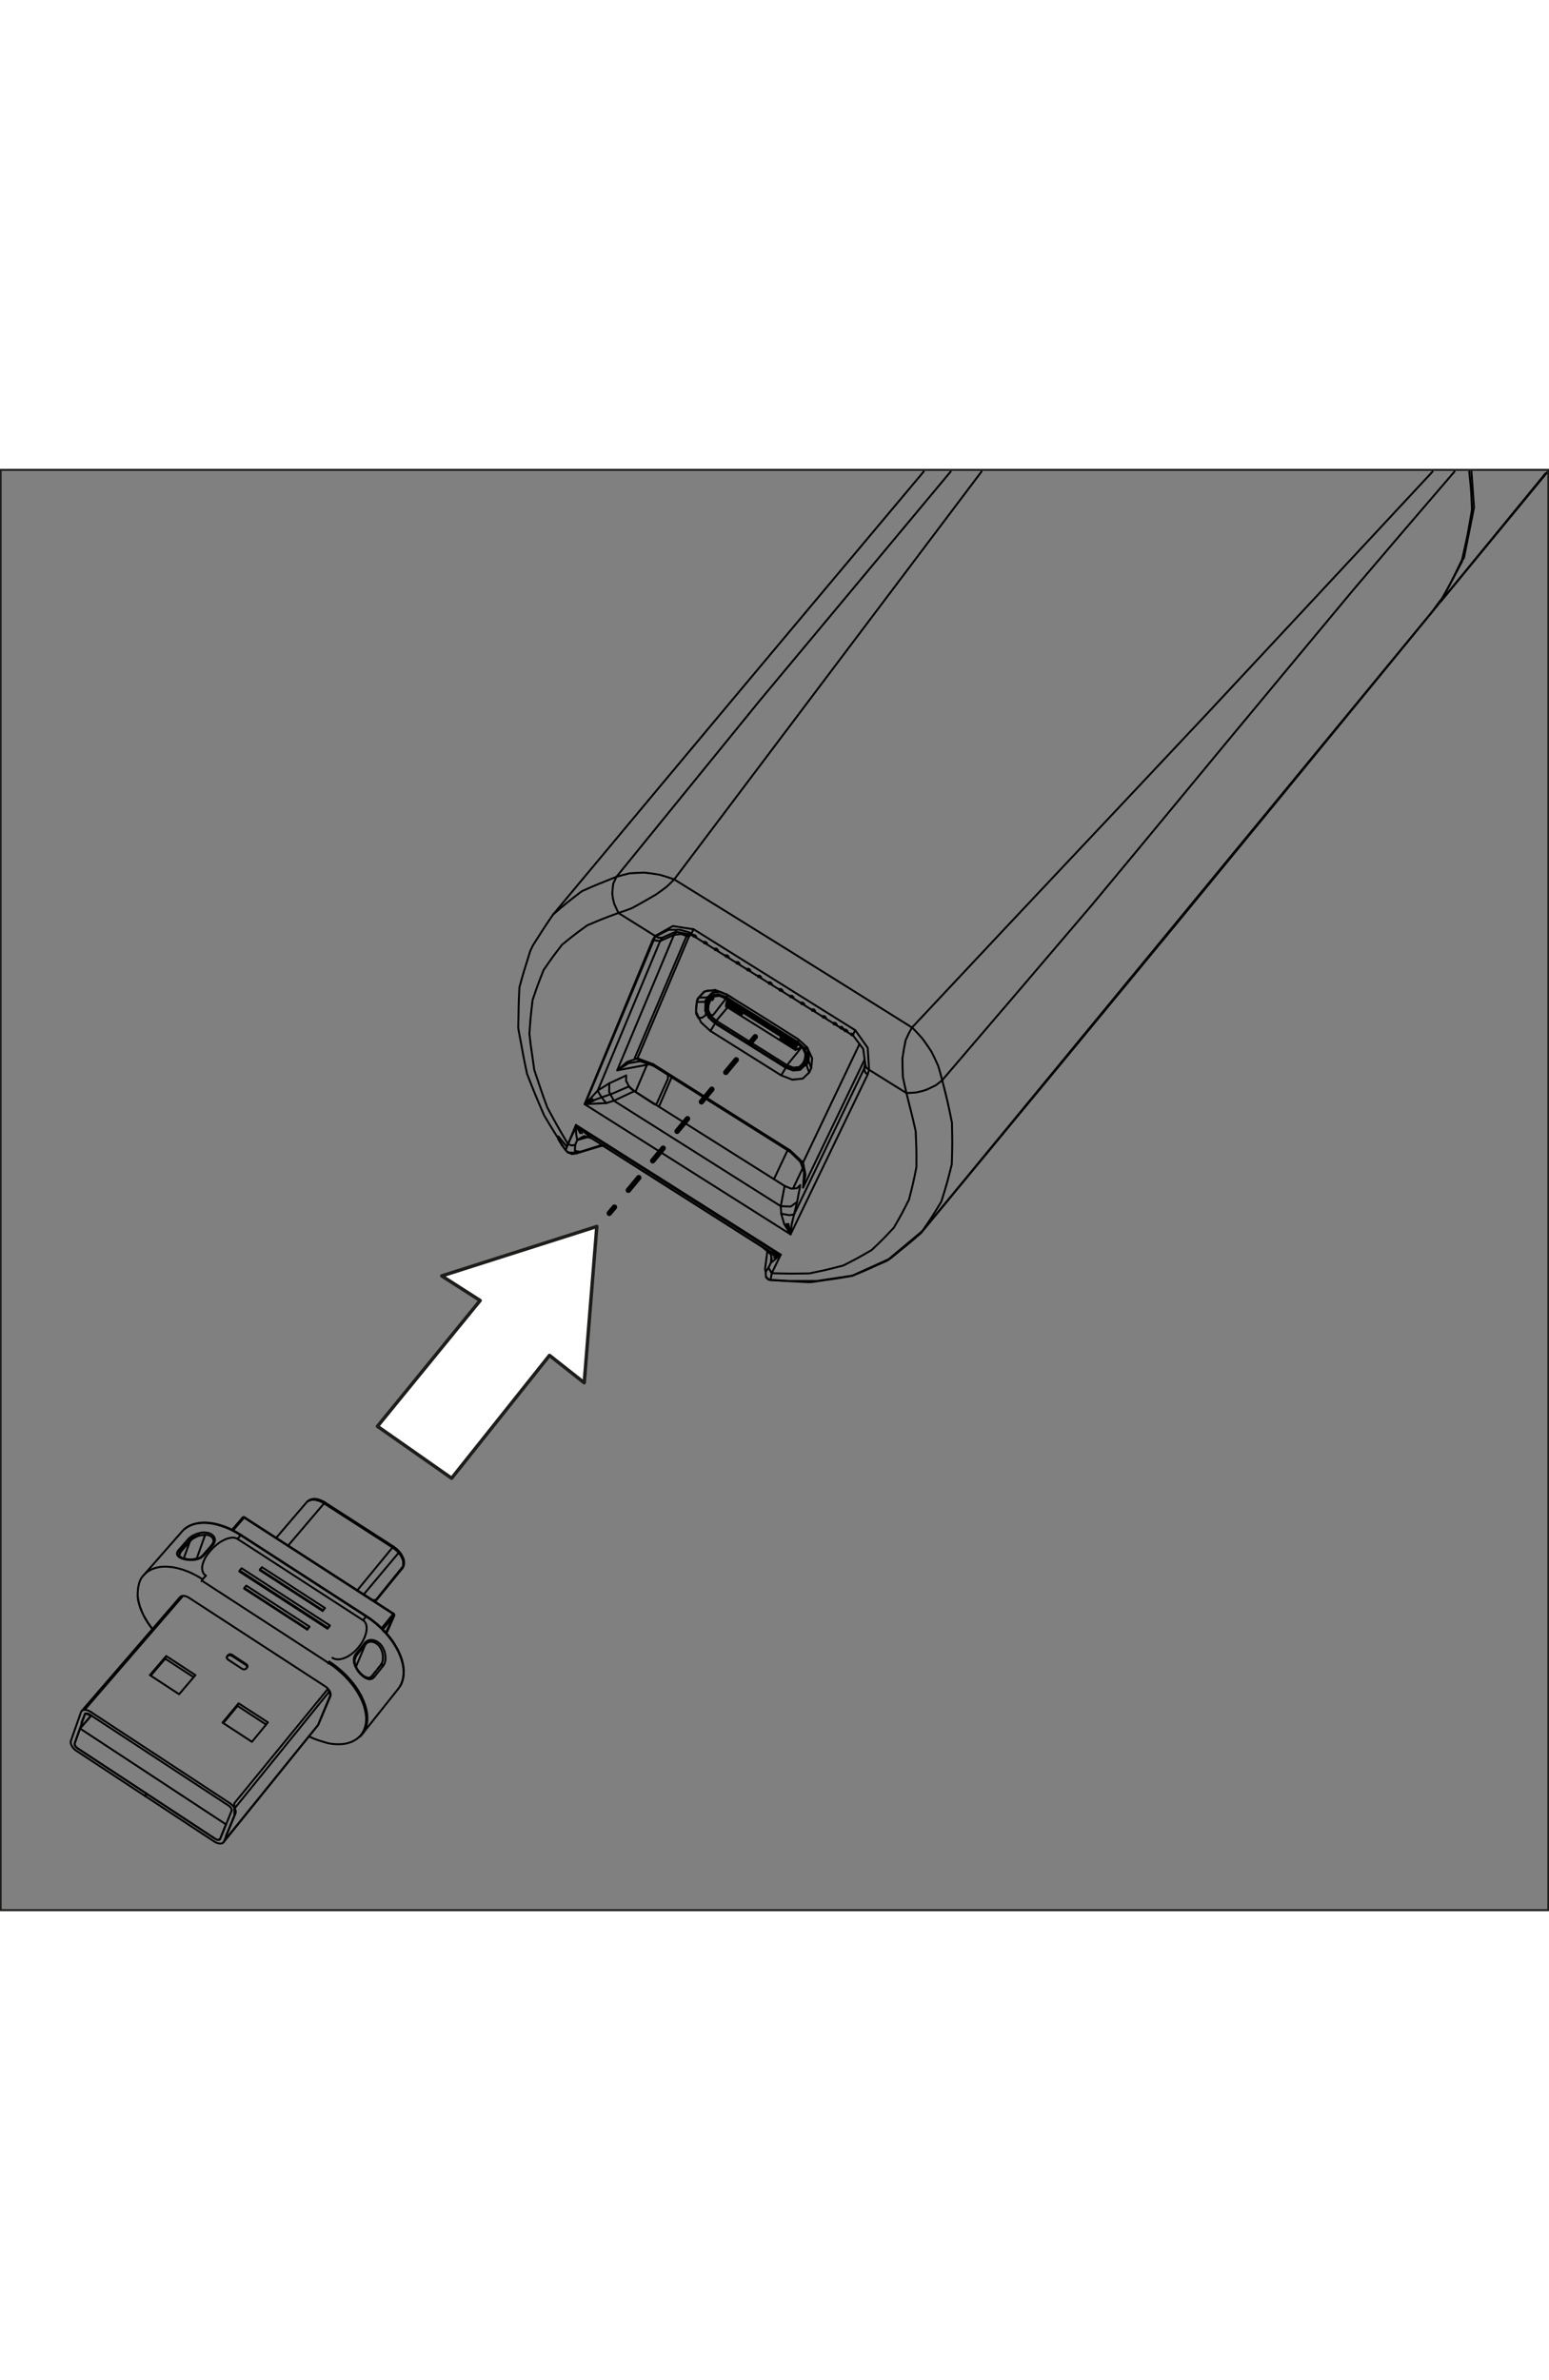 <?xml version="1.0" encoding="utf-8"?>
<!-- Generator: Adobe Illustrator 27.7.0, SVG Export Plug-In . SVG Version: 6.00 Build 0)  -->
<svg version="1.1" xmlns="http://www.w3.org/2000/svg" xmlns:xlink="http://www.w3.org/1999/xlink" x="0px" y="0px"
	 viewBox="0 0 577.82 537.75" style="enable-background:new 0 0 577.82 537.75;" xml:space="preserve" width="350" >
<rect x="0" y="0" width="577.82" height="537.75" fill="#808080" stroke="none"/>
<style type="text/css">
	.st0{fill:none;stroke:#000000;stroke-width:0.72;stroke-linecap:round;stroke-linejoin:round;stroke-miterlimit:10;}
	.st1{fill:none;stroke:#000000;stroke-width:2;stroke-linecap:round;stroke-linejoin:round;}
	.st2{fill:none;stroke:#000000;stroke-width:2;stroke-linecap:round;stroke-linejoin:round;stroke-dasharray:6.112,8.15;}
	
		.st3{fill-rule:evenodd;clip-rule:evenodd;fill:#FFFFFF;stroke:#1D1D1B;stroke-width:1.276;stroke-linecap:round;stroke-linejoin:round;stroke-miterlimit:10;}
	.st4{fill:none;stroke:#1D1D1B;stroke-width:0.75;stroke-miterlimit:10;}
</style>
<g id="VitalControl">
	<polyline class="st0" points="576.53,1.55 539.25,47.08 537.21,49.07 534,53.43 344.1,284.14 331.48,294.69 317.96,300.81 
		304.86,302.79 293.91,302.79 286.8,302.34 286.17,301.92 	"/>
	<line class="st0" x1="545.77" y1="33.5" x2="549.31" y2="16.35"/>
	<polygon class="st0" points="257.17,172.8 258.33,173.65 256.15,174.02 236.78,219.66 242.54,221.71 249.17,225.67 249.14,227.43 
		244.89,236.82 244.07,236.87 235.53,231.23 234.54,230.27 228.79,232.76 220.22,235.82 218.69,235.82 244.41,174.38 249.4,171.8 
		253.65,171.8 	"/>
	<polygon class="st0" points="259.72,174.33 258.73,174.36 258.33,173.65 259.27,173.82 	"/>
	<polygon class="st0" points="263.77,176.85 262.67,176.85 262.53,176.31 263.21,176.31 	"/>
	<polygon class="st0" points="267.8,179.37 266.69,179.37 266.55,178.81 267.23,178.81 	"/>
	<polygon class="st0" points="271.83,181.87 270.72,181.87 270.61,181.33 271.26,181.33 	"/>
	<polygon class="st0" points="275.85,184.39 274.75,184.39 274.63,183.85 275.31,183.85 	"/>
	<polygon class="st0" points="279.88,186.92 278.77,186.92 278.66,186.38 279.34,186.38 	"/>
	<polygon class="st0" points="283.9,189.44 282.83,189.44 282.69,188.9 283.37,188.9 	"/>
	<polygon class="st0" points="287.93,191.96 286.85,191.96 286.71,191.4 287.39,191.4 	"/>
	<polygon class="st0" points="291.96,194.49 290.88,194.49 290.74,193.92 291.42,193.92 	"/>
	<polygon class="st0" points="296.01,196.98 294.91,196.98 294.76,196.44 295.44,196.44 	"/>
	<polygon class="st0" points="270.75,197.52 266.04,203.59 264.68,203.64 263.38,202.43 263.66,199.16 265.5,196.47 268.76,196.5 	
		"/>
	<polygon class="st0" points="300.04,199.51 298.93,199.51 298.82,198.97 299.47,198.97 	"/>
	<polygon class="st0" points="304.06,202.03 302.96,202.03 302.84,201.49 303.52,201.49 	"/>
	<polygon class="st0" points="267.46,194.83 265.53,195.48 263.15,198.14 263.09,202.2 263.38,202.43 263.18,203.7 261.99,204.55 
		260.54,204.75 259.66,203.08 259.66,200.7 260.14,197.63 262.53,195 264.03,194.49 267.32,194.54 	"/>
	<polygon class="st0" points="308.09,204.55 306.98,204.55 306.87,204.01 307.55,204.01 	"/>
	<polygon class="st0" points="312.12,207.08 311.01,207.08 310.9,206.51 311.58,206.51 	"/>
	<polygon class="st0" points="314.75,208.95 313.5,208.55 313.42,208.04 314.04,208.01 	"/>
	<polygon class="st0" points="316.14,209.6 315.15,209.63 314.75,208.95 315.69,209.09 	"/>
	<polygon class="st0" points="317.5,210.56 318.07,210.65 318.18,211.21 317.59,211.13 	"/>
	<polygon class="st0" points="298.53,215.1 298.51,215.78 297.83,216.26 296.75,216.32 297.2,215.01 298.05,214.62 	"/>
	<polygon class="st0" points="301.48,216.57 300.97,220.88 300.26,216.09 301,215.67 	"/>
	<polygon class="st0" points="289.38,292.22 288.81,292.79 287.42,292.73 284.41,290.15 224.93,252.35 223.77,252.38 215.72,254.96 
		211.83,254.93 209.79,252.44 208.23,249.89 208.29,248.87 211.38,252.64 214.33,246.54 214.7,245.35 215.32,245.27 	"/>
	<path class="st0" d="M271.71,198.03c-0.03,0.17-0.03,0.17-0.06,0.37c-0.11,0.34-0.11,0.34-0.23,0.71c-0.09,0.23-0.09,0.23-0.2,0.48
		"/>
	<polyline class="st0" points="271.29,196.5 270.92,196.95 268.08,195.88 265.53,196.19 263.94,197.78 263.24,199.42 263.07,201.86 
		264.31,204.52 266.64,206.68 293.06,223.24 295.9,224.31 298.48,224.06 300.09,222.5 300.86,220.88 301.26,220.37 	"/>
	<polyline class="st0" points="293.77,222.07 293.57,222.3 293.2,222.92 266.78,206.37 264.62,204.38 263.49,201.94 263.66,199.68 
		263.75,199.68 	"/>
	<polyline class="st0" points="266.78,206.37 267.18,205.74 265.19,203.96 264.17,201.72 264.31,199.68 264.14,199.68 	"/>
	<polyline class="st0" points="264.77,198.03 264.37,198.03 263.66,199.68 	"/>
	<polyline class="st0" points="264.82,198.03 265.02,198.03 264.31,199.68 264.54,199.39 	"/>
	<line class="st0" x1="263.94" y1="197.78" x2="264.4" y2="197.27"/>
	<polyline class="st0" points="264.37,198.03 265.82,196.58 268.17,196.3 270.78,197.29 273.47,198.99 270.78,197.29 	"/>
	<polyline class="st0" points="267.37,205.52 267.18,205.74 293.57,222.3 295.95,223.24 298.11,223.01 299.47,221.71 299.53,221.85 
			"/>
	<polyline class="st0" points="265.02,198.03 266.35,196.7 268.48,196.44 270.86,197.35 	"/>
	<line class="st0" x1="266.18" y1="197.46" x2="265.67" y2="198.06"/>
	<line class="st0" x1="267.52" y1="205.35" x2="271.4" y2="200.75"/>
	<polyline class="st0" points="272.45,200.36 276.87,203.13 276.73,203.47 276.56,203.56 276.31,203.56 276.08,203.47 
		276.22,203.13 271.43,200.16 271.29,200.47 271.15,200.36 271.06,200.21 271.06,200.07 271.2,199.73 271.23,199.59 272.45,200.36 	
		"/>
	<polyline class="st0" points="271.29,197.8 271.03,198.85 270.78,200.36 270.86,200.41 271.06,199.93 271.12,199.93 	"/>
	<polyline class="st0" points="270.86,200.41 296.75,216.63 296.72,216.6 	"/>
	<line class="st0" x1="271.29" y1="200.47" x2="276.08" y2="203.47"/>
	<polyline class="st0" points="271.2,199.73 271.2,199.87 271.29,200.02 271.43,200.16 	"/>
	<polyline class="st0" points="270.92,196.95 297.49,213.6 297.71,213.34 	"/>
	<polyline class="st0" points="271.66,198.4 297.66,214.67 297.09,215.16 271.43,199.11 	"/>
	<line class="st0" x1="271.06" y1="200.07" x2="271.06" y2="199.93"/>
	<polyline class="st0" points="276.22,203.13 276.48,203.25 276.7,203.25 276.87,203.13 	"/>
	<polyline class="st0" points="300.26,220.03 300.24,220.06 300.43,220.6 300.63,218.36 299.53,215.92 297.34,213.91 273.47,198.99 
			"/>
	<polyline class="st0" points="291.05,212.43 291.19,212.09 291.13,212.26 291.22,212.46 291.39,212.63 291.25,212.97 291.05,212.8 
		290.99,212.6 291.05,212.43 291.05,212.43 	"/>
	<polyline class="st0" points="291.25,212.97 296.04,215.98 296.18,215.64 296.38,215.72 296.55,215.75 296.72,215.72 
		296.58,216.03 296.72,215.98 296.49,216.46 	"/>
	<polyline class="st0" points="291.19,212.09 296.86,215.67 297.09,215.16 	"/>
	<polyline class="st0" points="293.2,222.92 295.81,223.92 298.17,223.66 299.67,222.24 299.53,221.88 	"/>
	<line class="st0" x1="294.03" y1="221.76" x2="299.04" y2="215.61"/>
	<line class="st0" x1="291.39" y1="212.63" x2="296.18" y2="215.64"/>
	<polyline class="st0" points="296.75,216.63 298.34,215.95 298.96,215.52 	"/>
	<polyline class="st0" points="296.58,216.03 296.41,216.09 296.21,216.06 296.04,215.98 	"/>
	<line class="st0" x1="296.86" y1="215.67" x2="296.72" y2="215.72"/>
	<line class="st0" x1="300.09" y1="222.5" x2="300.52" y2="221.99"/>
	<line class="st0" x1="299.67" y1="222.24" x2="300.43" y2="220.6"/>
	<polyline class="st0" points="299.47,221.71 300.24,220.06 300.43,218.02 299.41,215.84 	"/>
	<polyline class="st0" points="300.86,220.88 301.09,218.44 299.87,215.78 297.49,213.6 	"/>
	<line class="st0" x1="297.29" y1="213.88" x2="297.34" y2="213.94"/>
	<line class="st0" x1="297.66" y1="214.67" x2="298" y2="214.53"/>
	<line class="st0" x1="300.26" y1="222.3" x2="300.49" y2="221.99"/>
	<path class="st0" d="M213.33,255.45c-0.48-0.2-0.48-0.2-0.94-0.4c-0.34-0.2-0.34-0.2-0.71-0.43c-0.34-0.28-0.37-0.28-0.68-0.6
		c-4.05-6.52-4.17-6.46-8.05-13.04c-3.29-7.66-3.32-7.68-6.35-15.45c-1.64-7.63-1.5-7.66-2.98-15.34c-0.17-0.96-0.2-0.96-0.31-1.96
		c0.2-7.49,0.06-7.51,0.45-14.97c1.81-6.75,1.98-6.72,4-13.44c0.51-1.13,0.51-1.13,1.08-2.27c3.71-5.76,3.63-5.84,7.51-11.48
		c68.98-82.68,69.01-82.7,138.22-165.18"/>
	<path class="st0" d="M211.89,251.76c-4-6.75-4-6.78-7.74-13.69c-2.55-6.89-2.44-6.95-4.82-13.89c-0.17-0.85-0.14-0.85-0.26-1.7
		c-0.79-5.93-0.94-5.93-1.59-11.88c0.45-6.27,0.45-6.32,1.19-12.59c1.9-5.61,1.93-5.67,4.11-11.2c3.29-4.76,3.32-4.82,6.86-9.41
		c4.56-3.71,4.62-3.77,9.38-7.23c5.73-2.44,5.78-2.47,11.65-4.62"/>
	<path class="st0" d="M206.36,166.08c5.19-4.48,5.25-4.51,10.72-8.68c6.32-2.84,6.41-2.72,12.87-5.36c2.47-0.68,2.47-0.71,4.96-1.3
		c2.75-0.17,2.75-0.17,5.5-0.26c2.81,0.34,2.84,0.34,5.64,0.79c2.72,0.82,2.75,0.82,5.44,1.73"/>
	<path class="st0" d="M251.5,153.01c-1.36,1.36-1.36,1.36-2.75,2.69c-1.98,1.47-1.98,1.5-4,2.92c-4.45,2.58-4.45,2.61-8.99,5.1
		c-2.49,0.96-2.52,0.96-5.08,1.81"/>
	<path class="st0" d="M230.69,165.54c-0.79-1.67-0.79-1.7-1.56-3.4c-0.26-0.96-0.26-0.96-0.48-1.93c-0.14-0.99-0.14-0.99-0.26-1.98
		c0.14-1.81,0.17-1.81,0.37-3.63"/>
	<path class="st0" d="M226.12,236.45c-0.54-0.65-0.54-0.68-1.08-1.33c-0.45-0.65-0.45-0.65-0.94-1.33
		c-0.37-0.57-0.37-0.57-0.71-1.16c-0.2-0.43-0.2-0.43-0.4-0.88"/>
	<path class="st0" d="M338.14,232.73c1.76-0.11,1.76-0.11,3.54-0.23c0.99-0.2,0.99-0.2,1.96-0.43c0.99-0.28,0.99-0.28,1.98-0.62
		c1.76-0.82,1.76-0.79,3.49-1.67c1.19-0.91,1.22-0.91,2.35-1.87"/>
	<path class="st0" d="M340.21,208.27c-44.26-27.73-44.29-27.76-88.72-55.26"/>
	<path class="st0" d="M351.47,227.91c-0.71-2.69-0.71-2.69-1.5-5.36c-1.22-2.67-1.22-2.69-2.52-5.3c-1.64-2.47-1.64-2.47-3.35-4.85
		c-1.93-2.1-1.87-2.18-3.88-4.14"/>
	<path class="st0" d="M266.75,194.26c2.13,0.74,2.15,0.74,4.22,1.62c13.38,8.28,13.38,8.28,26.68,16.7c1.79,1.53,1.81,1.56,3.49,3.2
		"/>
	<path class="st0" d="M287.45,302.48c6.92,0.4,6.92,0.4,13.84,0.77c0.82-0.03,0.82,0,1.67-0.06c7.51-1.16,7.57-0.99,15-2.32
		c6.58-2.67,6.55-2.84,13.07-5.7c0.91-0.6,0.88-0.62,1.76-1.28c5.39-4.48,5.56-4.37,10.77-8.99c3.94-5.7,3.97-5.76,7.57-11.68
		c2.15-6.86,2.15-6.95,3.91-13.92c0.23-7.77,0.23-7.83,0.06-15.59c-1.62-7.91-1.64-7.97-3.63-15.79"/>
	<path class="st0" d="M336.64,219.69c0,3.52,0.03,3.54,0.17,7.06c0.6,2.98,0.65,2.98,1.33,5.98c1.7,7.09,1.87,7.09,3.43,14.2
		c0.28,6.69,0.31,6.72,0.28,13.41c-1.22,6.07-1.25,6.12-2.78,12.13c-2.64,5.25-2.67,5.3-5.61,10.41c-4,4.28-4.03,4.31-8.25,8.34
		c-5.19,3.03-5.27,3.06-10.63,5.81c-6.24,1.62-6.29,1.62-12.65,2.95c-7,0.11-7.06,0.11-14.06-0.06"/>
	<path class="st0" d="M534.4,0.89c-41.93,45.05-41.93,45.05-83.9,90.05c-55.12,58.69-55.26,58.58-110.29,117.32
		c-1.3,2.27-1.28,2.32-2.38,4.71c-0.68,3.32-0.65,3.35-1.19,6.72"/>
	<path class="st0" d="M343.56,284.9c96.91-117.18,96.94-117.24,193.31-234.87c4.54-7.88,4.51-8.02,8.51-16.22
		c2.13-9.24,2.1-9.36,3.71-18.71c-0.28-7.09-0.28-7.17-1.02-14.2"/>
	<path class="st0" d="M351.47,227.91c28.04-32.75,28.04-32.75,56-65.55c25.38-30.54,25.32-30.59,50.64-61.16
		c23.25-27.98,23.22-28.01,46.5-55.94c18.94-22.23,18.94-22.23,37.96-44.37"/>
	<polyline class="st0" points="211.01,254.03 211.89,251.76 213.25,252.24 214.55,252.07 214.44,254.28 216.43,254.62 
		214.84,255.25 213.33,255.45 	"/>
	<polyline class="st0" points="219.12,249.12 218.81,249.26 215.32,250.23 214.92,247.99 214.84,244.61 211.89,251.76 	"/>
	<polyline class="st0" points="230.69,165.54 244.38,174.1 243.45,175.66 218.07,236.85 220.56,234.41 223,231.74 246.25,176 
		243.45,175.66 	"/>
	<line class="st0" x1="228.76" y1="154.59" x2="229.95" y2="152.04"/>
	<line class="st0" x1="216.43" y1="254.62" x2="224.56" y2="252.07"/>
	<line class="st0" x1="214.84" y1="255.25" x2="224.85" y2="252.24"/>
	<polyline class="st0" points="214.55,252.07 215.32,250.23 217.84,248.75 220.62,249.55 214.84,244.61 291.25,292.98 
		288.47,293.27 	"/>
	<polyline class="st0" points="216.43,247.65 214.84,244.61 217.13,247.68 	"/>
	<line class="st0" x1="218.81" y1="249.26" x2="219.03" y2="249.09"/>
	<polyline class="st0" points="221.02,234.95 218.07,236.85 221.44,235.6 	"/>
	<polyline class="st0" points="322.72,221.59 322.35,223.6 296.21,277.99 294.51,278.27 291.42,277.7 292.52,281.56 294.91,285.41 
		218.07,236.85 226.12,236.45 	"/>
	<polyline class="st0" points="223,231.74 227.28,229.08 227.23,232.28 228.99,235.57 226.12,236.45 	"/>
	<polyline class="st0" points="287.76,294.17 287.56,296.02 291.25,292.98 287.53,291.99 220.62,249.55 	"/>
	<polyline class="st0" points="227.28,229.08 233.61,226.13 233.52,228.06 234.63,230.21 236.61,232 228.99,235.57 291.25,274.9 
		292.69,267.35 236.61,232 	"/>
	<polyline class="st0" points="293.35,281.53 294.91,285.41 323.65,225.82 324.19,224.03 323.68,215.84 319.06,209.29 318.1,211.02 
		318.27,211.3 318.1,211.21 258.08,173.73 257.82,173.42 258.73,171.61 250.99,170.42 244.38,174.1 245.51,174.75 246.99,174.78 
		246.25,176 251.41,173.7 230.23,224.23 234.46,221.56 238.85,220.83 	"/>
	<polyline class="st0" points="230.23,224.23 241.35,222.16 237.04,232.25 	"/>
	<polyline class="st0" points="230.35,224.17 233.86,221.14 237.8,219.75 238.26,220.6 243.76,222.53 243.64,221.93 237.8,219.75 
		256.97,174.41 254.11,173.39 251.41,173.7 252.26,172.6 	"/>
	<polyline class="st0" points="229.95,152.04 283.37,86.35 354.62,0.89 	"/>
	<polyline class="st0" points="243.64,221.93 294.71,254.08 294.74,254.62 298.62,258.39 300.15,262.87 299.58,267.98 
		299.95,262.42 	"/>
	<polyline class="st0" points="241.74,221.82 241.35,222.16 242.14,221.96 	"/>
	<line class="st0" x1="250.56" y1="226.78" x2="245.8" y2="237.78"/>
	<line class="st0" x1="294.74" y1="254.62" x2="243.76" y2="222.53"/>
	<polyline class="st0" points="246.99,174.78 252.06,172.54 258.08,173.73 	"/>
	<polyline class="st0" points="318.27,211.3 322.01,216.26 322.8,222.19 323.12,223.21 324.19,224.03 338.14,232.73 	"/>
	<line class="st0" x1="251.5" y1="153.01" x2="366.13" y2="0.89"/>
	<polyline class="st0" points="256.97,174.41 257.34,173.93 257.91,173.7 	"/>
	<polyline class="st0" points="263.18,198.68 259.92,198.74 259.66,202.4 261.51,206.34 264.99,209.54 266.38,207.33 	"/>
	<polyline class="st0" points="259.92,198.74 260.63,197.1 263.92,197.04 263.75,197.38 	"/>
	<polyline class="st0" points="260.63,197.1 262.98,194.71 266.75,194.26 	"/>
	<polyline class="st0" points="301.14,215.78 302.96,219.75 302.62,223.41 301.85,225.02 299.44,227.32 295.59,227.72 291.39,226.1 
		293.01,223.49 	"/>
	<line class="st0" x1="258.73" y1="171.61" x2="319.06" y2="209.29"/>
	<line class="st0" x1="263.92" y1="197.04" x2="264.62" y2="196.3"/>
	<line class="st0" x1="264.99" y1="209.54" x2="291.39" y2="226.1"/>
	<polyline class="st0" points="270.98,195.88 271.43,196.16 268.37,195 265.62,195.31 264.91,196.02 	"/>
	<line class="st0" x1="273.39" y1="197.38" x2="271.43" y2="196.16"/>
	<polyline class="st0" points="285.86,301.35 286.54,302.09 287.45,302.48 287.87,299.93 286.68,297.8 287.56,296.02 	"/>
	<path class="st0" d="M351.47,227.91"/>
	<polyline class="st0" points="286.68,297.8 285.63,299.42 285.69,301.35 286.48,302 	"/>
	<polyline class="st0" points="287.87,299.93 291.25,292.98 288.78,294.06 	"/>
	<polyline class="st0" points="285.63,299.42 285.38,298.34 286.31,291.28 	"/>
	<polyline class="st0" points="287.62,295.62 287.82,294.46 287.51,292.87 286.63,291.51 285.78,290.89 	"/>
	<polyline class="st0" points="292.69,267.35 295.08,268.35 297.23,268.23 298.53,267.04 297.34,273.31 294.96,275.04 291.25,274.9 
		291.42,277.7 	"/>
	<line class="st0" x1="288.7" y1="264.83" x2="293.8" y2="254.03"/>
	<polyline class="st0" points="294.11,281.53 294.91,285.41 295.33,281.64 297.34,273.31 	"/>
	<line class="st0" x1="299.41" y1="260.78" x2="295.84" y2="268.29"/>
	<polyline class="st0" points="294.71,254.08 299.56,258.62 298.62,258.39 	"/>
	<polyline class="st0" points="320.62,214.42 299.56,258.62 300.46,263.1 299.58,267.98 322.55,220.15 	"/>
	<polyline class="st0" points="301.85,225.02 300.86,222.3 300.75,222.41 	"/>
	<polyline class="st0" points="300.86,222.3 301.62,220.68 302.62,223.41 	"/>
	<polyline class="st0" points="301.48,217.17 301.88,218.02 301.62,220.68 	"/>
	<line class="st0" x1="301.43" y1="217" x2="300.66" y2="215.35"/>
	<polyline class="st0" points="323.65,225.82 322.72,224.97 322.35,223.6 322.8,222.19 	"/>
	<polyline class="st0" points="537.35,49.46 537.58,49.21 545.43,34.32 	"/>
	<line class="st0" x1="537.58" y1="49.21" x2="577.38" y2="0.89"/>
	<polyline class="st0" points="545.77,33.64 546.11,32.99 549.85,14.28 548.89,0.89 	"/>
</g>
<g id="Stick">
	<polygon class="st0" points="150.52,406.64 150.35,409.22 140.2,421.78 138.89,421.84 135.69,419.71 148.76,404.12 149.04,404.12 	
		"/>
	<polygon class="st0" points="66.82,403.78 71.72,398.59 74.25,397.6 76.49,397.6 73.4,406.3 71.72,406.7 70.42,406.7 67.84,406.19 
		66.85,405.65 	"/>
	<polygon class="st0" points="142.86,432.02 146.29,427.79 146.49,428.42 143.94,434 142.92,433.35 	"/>
	<path class="st0" d="M53.38,412.79c7.32-8.34,7.32-8.34,14.63-16.67c0.37-0.37,0.4-0.37,0.77-0.77c0.23-0.17,0.23-0.14,0.43-0.31
		c0.26-0.17,0.26-0.17,0.48-0.34c0.26-0.14,0.26-0.14,0.48-0.28c0.51-0.26,0.51-0.26,1.05-0.51c0.54-0.2,0.54-0.2,1.11-0.37
		c0.62-0.17,0.62-0.17,1.22-0.28c0.65-0.09,0.65-0.09,1.3-0.17c0.65-0.03,0.65-0.03,1.33-0.06c0.71,0.03,0.71,0.03,1.42,0.09
		c0.71,0.09,0.71,0.09,1.45,0.17c0.74,0.14,0.74,0.14,1.5,0.31c0.77,0.2,0.77,0.2,1.53,0.43c0.77,0.26,0.77,0.26,1.53,0.51
		c0.79,0.31,0.79,0.31,1.56,0.62c0.77,0.37,0.77,0.37,1.53,0.74c0.79,0.43,0.79,0.43,1.56,0.85c0.77,0.45,0.77,0.45,1.5,0.91"/>
	<path class="st0" d="M88.59,399.01c-0.26-0.14-0.26-0.14-0.54-0.26c-0.31-0.09-0.31-0.09-0.62-0.17c-0.34-0.03-0.34-0.03-0.68-0.06
		c-0.28,0.03-0.28,0.03-0.57,0.06c-0.43,0.09-0.43,0.09-0.85,0.17c-0.34,0.09-0.34,0.09-0.68,0.2c-0.34,0.14-0.34,0.14-0.71,0.28
		c-0.37,0.17-0.37,0.17-0.74,0.37c-0.37,0.2-0.37,0.2-0.74,0.4c-0.4,0.26-0.4,0.26-0.79,0.51c-0.57,0.45-0.57,0.45-1.16,0.91
		c-0.57,0.51-0.57,0.51-1.16,1.05c-0.54,0.57-0.54,0.57-1.05,1.16c-0.45,0.6-0.45,0.6-0.94,1.19c-0.37,0.57-0.37,0.57-0.74,1.16
		c-0.28,0.57-0.28,0.57-0.57,1.16c-0.2,0.51-0.2,0.51-0.37,1.05c-0.11,0.45-0.11,0.45-0.23,0.94c-0.03,0.28-0.03,0.28-0.06,0.57
		c0,0.28,0,0.28,0.03,0.57c0.06,0.37,0.06,0.37,0.11,0.71c0.06,0.2,0.06,0.2,0.14,0.43c0.14,0.26,0.14,0.26,0.28,0.51
		c0.2,0.23,0.2,0.23,0.37,0.45c0.23,0.17,0.23,0.17,0.45,0.34"/>
	<path class="st0" d="M76.8,412.71c-0.65,0.74-0.65,0.74-1.28,1.47c-0.11,0.14-0.11,0.14-0.2,0.31c-0.09,0.14-0.09,0.14-0.14,0.28"
		/>
	<path class="st0" d="M53.83,412.28c0.34-0.34,0.34-0.34,0.68-0.65c0.45-0.34,0.45-0.31,0.91-0.65c0.23-0.14,0.23-0.14,0.48-0.28
		c0.51-0.26,0.51-0.26,1.02-0.48c0.57-0.2,0.57-0.2,1.13-0.4c0.34-0.09,0.34-0.09,0.71-0.17c0.57-0.09,0.57-0.09,1.13-0.2
		c0.68-0.03,0.68-0.03,1.33-0.09c0.68,0,0.68,0,1.39,0.03c0.71,0.06,0.71,0.06,1.45,0.14c0.37,0.06,0.37,0.06,0.74,0.11
		c0.74,0.14,0.74,0.14,1.5,0.31c0.77,0.2,0.77,0.2,1.53,0.43c0.4,0.11,0.4,0.11,0.77,0.26c0.65,0.23,0.65,0.23,1.3,0.48
		c0.51,0.2,0.51,0.2,1.05,0.43c0.4,0.2,0.4,0.2,0.77,0.37c0.79,0.4,0.79,0.4,1.56,0.79c0.51,0.28,0.51,0.28,0.99,0.57
		c0.65,0.4,0.65,0.4,1.33,0.82"/>
	<path class="st0" d="M66.82,404.91c0-0.09,0-0.09,0.03-0.17c0.06-0.14,0.06-0.14,0.11-0.26c0.09-0.14,0.09-0.14,0.14-0.26
		c0.11-0.14,0.11-0.14,0.23-0.28"/>
	<path class="st0" d="M67.33,403.83c0-0.09,0-0.09-0.03-0.14c-0.03-0.09-0.06-0.09-0.09-0.14c-0.06-0.09-0.06-0.09-0.14-0.14
		c-0.06-0.06-0.06-0.06-0.14-0.11c-0.09-0.03-0.09-0.03-0.17-0.06c-0.06-0.03-0.06-0.03-0.14-0.03"/>
	<path class="st0" d="M66.62,403.21c-0.11,0.14-0.11,0.14-0.26,0.31c-0.09,0.14-0.09,0.14-0.17,0.28c-0.09,0.23-0.09,0.23-0.14,0.43
		c-0.03,0.14-0.03,0.14-0.03,0.28c0,0.14,0,0.14,0.03,0.28c0.06,0.11,0.06,0.11,0.11,0.26c0.06,0.14,0.06,0.14,0.17,0.26
		c0.11,0.14,0.11,0.14,0.26,0.28c0.23,0.17,0.23,0.17,0.45,0.34c0.2,0.09,0.2,0.09,0.37,0.2c0.23,0.09,0.23,0.09,0.45,0.2
		c0.28,0.09,0.28,0.09,0.54,0.17c0.37,0.09,0.37,0.09,0.74,0.17c0.26,0.06,0.26,0.06,0.54,0.11c0.57,0.06,0.57,0.06,1.13,0.11
		c0.45,0,0.45,0,0.88,0c0.43-0.03,0.43-0.03,0.88-0.09c0.4-0.09,0.4-0.09,0.82-0.14c0.26-0.09,0.26-0.09,0.51-0.17
		c0.37-0.14,0.37-0.14,0.74-0.28c0.23-0.11,0.23-0.11,0.45-0.26c0.2-0.14,0.2-0.14,0.37-0.26c0.26-0.26,0.26-0.26,0.51-0.48"/>
	<path class="st0" d="M75.58,405.22c-0.14,0.14-0.14,0.14-0.28,0.28c-0.23,0.17-0.23,0.17-0.45,0.34c-0.26,0.17-0.26,0.17-0.51,0.28
		c-0.2,0.11-0.2,0.11-0.43,0.2c-0.43,0.11-0.43,0.11-0.85,0.26c-0.37,0.06-0.37,0.06-0.71,0.11c-0.23,0.03-0.23,0.03-0.48,0.03
		c-0.6,0.03-0.6,0.03-1.19,0c-0.34-0.03-0.34-0.03-0.68-0.06c-0.31-0.06-0.31-0.06-0.62-0.11c-0.28-0.06-0.28-0.06-0.6-0.14
		c-0.34-0.11-0.34-0.11-0.68-0.23c-0.2-0.09-0.2-0.09-0.4-0.2c-0.23-0.14-0.23-0.14-0.48-0.31"/>
	<path class="st0" d="M66.62,403.21c1.84-2.13,1.84-2.13,3.71-4.22c0.31-0.28,0.31-0.28,0.62-0.57c0.43-0.28,0.43-0.28,0.82-0.57
		c0.37-0.2,0.37-0.2,0.77-0.37c0.43-0.2,0.43-0.2,0.85-0.37c0.4-0.11,0.4-0.11,0.82-0.23c0.34-0.09,0.34-0.09,0.71-0.17
		c0.31-0.03,0.31-0.03,0.62-0.09c0.31,0,0.31,0,0.62-0.03c0.34,0.03,0.34,0.03,0.68,0.06c0.4,0.06,0.4,0.06,0.77,0.11
		c0.26,0.09,0.26,0.09,0.54,0.17c0.31,0.14,0.31,0.14,0.65,0.31c0.2,0.14,0.2,0.14,0.4,0.28c0.23,0.2,0.23,0.2,0.45,0.43
		c0.17,0.28,0.17,0.28,0.31,0.54c0.11,0.28,0.11,0.28,0.2,0.57c0,0.26,0,0.26,0.03,0.51c-0.06,0.23-0.06,0.23-0.09,0.45
		c-0.11,0.28-0.11,0.28-0.23,0.54c-0.17,0.28-0.17,0.26-0.34,0.51c0,0.03,0,0.03-0.03,0.03"/>
	<path class="st0" d="M79.49,400.57c0.06-0.26,0.06-0.28,0.14-0.54c0-0.26,0-0.26,0-0.51c-0.06-0.26-0.06-0.26-0.14-0.51
		c-0.11-0.23-0.11-0.26-0.26-0.45c-0.2-0.23-0.2-0.23-0.43-0.43c-0.2-0.14-0.23-0.14-0.43-0.26c-0.28-0.11-0.28-0.11-0.54-0.23
		c-0.37-0.09-0.37-0.09-0.74-0.17c-0.4,0-0.4,0-0.79-0.03c-0.4,0.03-0.4,0.03-0.79,0.09c-0.45,0.09-0.45,0.09-0.88,0.17
		c-0.43,0.14-0.43,0.14-0.85,0.28c-0.45,0.2-0.45,0.2-0.91,0.43c-0.34,0.17-0.34,0.17-0.68,0.37c-0.4,0.28-0.4,0.28-0.77,0.54
		c-0.28,0.28-0.28,0.28-0.57,0.57"/>
	<path class="st0" d="M70.9,399.75c-0.03-0.09-0.03-0.09-0.03-0.14c-0.06-0.09-0.06-0.09-0.09-0.14c-0.09-0.09-0.09-0.09-0.14-0.14
		c-0.06-0.06-0.06-0.06-0.14-0.11c-0.09-0.03-0.09-0.03-0.17-0.06c-0.06-0.03-0.09-0.03-0.14-0.03"/>
	<path class="st0" d="M68.78,395.36c0.26-0.2,0.26-0.2,0.51-0.4c0.48-0.31,0.48-0.31,0.96-0.6c0.23-0.14,0.23-0.14,0.48-0.28
		c0.31-0.14,0.31-0.14,0.62-0.26c0.28-0.11,0.28-0.11,0.57-0.23c0.57-0.17,0.57-0.17,1.16-0.31c0.62-0.14,0.62-0.11,1.25-0.23
		c0.37-0.06,0.37-0.06,0.74-0.09c0.65-0.03,0.65-0.03,1.33-0.06c0.71,0.03,0.71,0.03,1.39,0.09c0.74,0.09,0.74,0.09,1.47,0.17
		c0.68,0.14,0.68,0.14,1.36,0.28c0.45,0.11,0.45,0.11,0.94,0.23c0.77,0.23,0.77,0.23,1.53,0.48c0.37,0.11,0.37,0.11,0.77,0.26
		c0.77,0.31,0.77,0.31,1.53,0.62c0.6,0.28,0.6,0.28,1.19,0.57"/>
	<path class="st0" d="M88.59,399.01c23.42,15.17,23.42,15.17,46.84,30.34c0.17,0.11,0.17,0.11,0.31,0.23
		c0.14,0.11,0.14,0.11,0.26,0.26c0.17,0.26,0.17,0.26,0.34,0.51c0.09,0.2,0.09,0.2,0.17,0.4c0.09,0.23,0.09,0.23,0.14,0.45
		c0.06,0.26,0.06,0.26,0.09,0.51c0.03,0.28,0.03,0.28,0.03,0.6c0,0.31,0,0.31-0.03,0.62c-0.03,0.31-0.03,0.31-0.09,0.65
		s-0.06,0.34-0.14,0.71c-0.11,0.37-0.11,0.37-0.26,0.77c-0.14,0.4-0.14,0.4-0.31,0.82c-0.31,0.62-0.31,0.62-0.62,1.28
		c-0.26,0.4-0.26,0.4-0.51,0.82c-0.28,0.4-0.28,0.4-0.57,0.82c-0.48,0.6-0.48,0.6-0.99,1.19c-0.17,0.2-0.17,0.2-0.34,0.4
		c-0.37,0.34-0.37,0.34-0.74,0.71c-0.54,0.45-0.54,0.45-1.11,0.91c-0.57,0.37-0.57,0.37-1.13,0.74c-0.34,0.2-0.34,0.2-0.68,0.37
		c-0.37,0.17-0.37,0.17-0.74,0.31c-0.34,0.11-0.34,0.11-0.68,0.23c-0.31,0.09-0.31,0.09-0.62,0.17c-0.28,0.03-0.28,0.03-0.57,0.09
		c-0.26,0-0.28,0-0.54,0.03c-0.26-0.03-0.26-0.03-0.51-0.03c-0.34-0.06-0.34-0.06-0.65-0.14s-0.31-0.09-0.6-0.2
		c-0.17-0.11-0.17-0.11-0.34-0.2"/>
	<path class="st0" d="M86.58,395.61c0.54,0.28,0.54,0.28,1.11,0.57c0.37,0.23,0.37,0.23,0.77,0.43c0.74,0.45,0.74,0.45,1.5,0.94"/>
	<path class="st0" d="M103.05,398.59c5.64-6.61,5.64-6.61,11.28-13.18c0.09-0.11,0.09-0.11,0.2-0.23c0.23-0.17,0.23-0.17,0.45-0.34"
		/>
	<path class="st0" d="M114.96,384.87c0.2-0.17,0.2-0.17,0.4-0.31c0.23-0.11,0.23-0.11,0.43-0.2c0.2-0.09,0.2-0.09,0.43-0.14
		c0.26-0.06,0.26-0.06,0.48-0.09c0.26-0.03,0.26-0.03,0.51-0.06c0.28,0.03,0.28,0.03,0.54,0.03c0.28,0.06,0.28,0.06,0.57,0.09
		c0.28,0.09,0.28,0.09,0.57,0.14c0.28,0.09,0.28,0.09,0.57,0.2c0.31,0.11,0.31,0.11,0.6,0.26c0.28,0.14,0.28,0.14,0.6,0.28
		c0.28,0.17,0.28,0.17,0.57,0.34"/>
	<path class="st0" d="M120.92,385.72c-0.4-0.23-0.4-0.23-0.79-0.48c-0.4-0.17-0.4-0.17-0.79-0.37c-0.4-0.11-0.4-0.11-0.79-0.26
		c-0.23-0.06-0.23-0.06-0.43-0.11c-0.4-0.06-0.4-0.06-0.77-0.11c-0.37,0-0.37,0-0.74,0c-0.34,0.03-0.34,0.03-0.68,0.09
		c-0.31,0.11-0.31,0.11-0.62,0.2c-0.14,0.09-0.14,0.09-0.31,0.17"/>
	<path class="st0" d="M114.99,384.84c0.28-0.14,0.28-0.14,0.6-0.26c0.31-0.09,0.31-0.09,0.62-0.14c0.37-0.03,0.37-0.03,0.71-0.06
		c0.4,0.03,0.4,0.03,0.77,0.06c0.4,0.09,0.4,0.09,0.79,0.2s0.4,0.11,0.79,0.26c0.43,0.2,0.43,0.2,0.82,0.37
		c0.4,0.23,0.4,0.23,0.79,0.48"/>
	<path class="st0" d="M120.89,385.75c12.79,8.22,12.79,8.22,25.55,16.44c0.4,0.28,0.4,0.28,0.77,0.54c0.37,0.31,0.37,0.31,0.71,0.62
		c0.17,0.17,0.17,0.17,0.34,0.31c0.31,0.37,0.31,0.37,0.62,0.71c0.26,0.34,0.26,0.37,0.54,0.71c0.17,0.31,0.17,0.31,0.34,0.6
		c0.14,0.26,0.14,0.26,0.26,0.54c0.09,0.17,0.09,0.17,0.17,0.37c0.11,0.37,0.11,0.37,0.23,0.74c0.06,0.37,0.06,0.37,0.11,0.74
		c0,0.28,0,0.28,0,0.6c-0.03,0.2-0.03,0.2-0.06,0.37c-0.09,0.26-0.09,0.26-0.17,0.51c-0.06,0.17-0.06,0.17-0.14,0.34"/>
	<path class="st0" d="M122.84,444.78c0.77,0.51,0.77,0.51,1.5,1.02c0.74,0.57,0.74,0.57,1.47,1.13c0.71,0.57,0.71,0.57,1.39,1.16
		c0.51,0.45,0.51,0.45,1.02,0.94c0.48,0.48,0.48,0.48,0.99,0.96c0.37,0.37,0.37,0.37,0.71,0.77c0.57,0.62,0.57,0.62,1.11,1.25
		c0.28,0.34,0.28,0.34,0.57,0.68c0.51,0.68,0.51,0.68,1.05,1.39c0.48,0.71,0.48,0.71,0.94,1.42c0.43,0.71,0.43,0.74,0.85,1.45
		c0.2,0.37,0.2,0.37,0.4,0.74c0.34,0.71,0.34,0.71,0.65,1.42c0.31,0.79,0.31,0.79,0.62,1.59c0.2,0.62,0.2,0.62,0.37,1.25
		c0.11,0.34,0.11,0.34,0.17,0.68c0.14,0.68,0.14,0.68,0.26,1.36c0.06,0.34,0.06,0.34,0.09,0.68c0.03,0.31,0.03,0.31,0.03,0.65
		c0,0.62,0,0.62,0,1.25c-0.03,0.31-0.03,0.31-0.06,0.62c-0.09,0.6-0.09,0.6-0.2,1.19c-0.06,0.28-0.06,0.28-0.14,0.57
		c-0.2,0.51-0.2,0.51-0.4,1.05c-0.23,0.48-0.23,0.48-0.48,0.99c-0.17,0.23-0.17,0.23-0.31,0.45c-0.34,0.43-0.34,0.43-0.68,0.85
		c-0.2,0.2-0.2,0.2-0.4,0.4"/>
	<path class="st0" d="M134.19,449.11c-0.28-0.34-0.28-0.34-0.6-0.68c-0.31-0.51-0.31-0.51-0.62-0.99c-0.23-0.4-0.23-0.43-0.43-0.82
		c-0.17-0.4-0.17-0.4-0.31-0.82c-0.09-0.4-0.09-0.4-0.2-0.82c-0.03-0.4-0.03-0.4-0.06-0.79c0-0.23,0-0.23,0.03-0.45
		c0.03-0.2,0.03-0.2,0.06-0.4c0.06-0.17,0.06-0.17,0.09-0.31c0.09-0.23,0.09-0.23,0.17-0.43c0.17-0.28,0.17-0.28,0.34-0.57
		c1.73-2.13,1.73-2.13,3.46-4.22c0.14-0.17,0.14-0.17,0.31-0.34c0.17-0.11,0.17-0.11,0.34-0.26c0.17-0.11,0.17-0.11,0.37-0.23
		c0.23-0.06,0.23-0.06,0.43-0.14c0.23-0.06,0.23-0.06,0.45-0.11c0.23,0,0.23,0,0.45-0.03c0.26,0,0.26,0,0.48,0.03
		c0.26,0.03,0.26,0.03,0.51,0.09c0.23,0.09,0.23,0.09,0.48,0.17c0.26,0.09,0.26,0.09,0.48,0.2c0.26,0.14,0.26,0.14,0.48,0.28
		c0.23,0.17,0.23,0.17,0.45,0.34c0.23,0.2,0.23,0.2,0.43,0.4c0.23,0.23,0.23,0.23,0.43,0.48c0.17,0.26,0.17,0.26,0.37,0.51
		c0.17,0.28,0.17,0.28,0.34,0.57c0.14,0.28,0.14,0.28,0.28,0.6c0.11,0.31,0.11,0.31,0.23,0.62c0.09,0.31,0.09,0.31,0.17,0.62
		c0.06,0.34,0.06,0.34,0.11,0.68c0.06,0.31,0.06,0.31,0.09,0.62c0,0.31,0,0.31,0,0.62c0,0.28,0,0.28-0.03,0.6
		c-0.06,0.26-0.06,0.26-0.09,0.54c-0.06,0.23-0.06,0.23-0.11,0.48c-0.14,0.31-0.14,0.31-0.26,0.62c-0.17,0.28-0.17,0.28-0.34,0.54"
		/>
	<path class="st0" d="M142.97,446.31c-0.06-0.06-0.06-0.09-0.11-0.14c-0.14-0.11-0.14-0.11-0.28-0.2c-0.09-0.06-0.09-0.06-0.17-0.09
		c-0.09,0-0.09,0-0.14,0"/>
	<path class="st0" d="M139.57,450.53c-0.2,0.2-0.2,0.2-0.4,0.4c-0.23,0.14-0.23,0.14-0.45,0.26c-0.26,0.09-0.26,0.09-0.51,0.14
		c-0.28,0-0.28,0-0.57,0c-0.26-0.06-0.26-0.06-0.48-0.11c-0.31-0.11-0.31-0.11-0.6-0.23c-0.26-0.11-0.26-0.11-0.48-0.26
		c-0.34-0.23-0.34-0.23-0.71-0.48c-0.34-0.28-0.34-0.28-0.68-0.6c-0.26-0.26-0.26-0.26-0.51-0.54"/>
	<path class="st0" d="M134.16,448.77c0.23,0.26,0.23,0.26,0.48,0.51c0.26,0.23,0.26,0.23,0.48,0.43c0.31,0.26,0.31,0.26,0.62,0.48
		c0.17,0.09,0.17,0.09,0.34,0.2c0.26,0.11,0.26,0.11,0.48,0.23"/>
	<path class="st0" d="M136.54,450.59c0.14,0.06,0.14,0.06,0.31,0.11c0.14,0.03,0.14,0.03,0.31,0.09c0.2,0,0.2,0,0.4,0.03
		c0.23-0.06,0.23-0.06,0.45-0.09c0.14-0.06,0.14-0.09,0.26-0.14c0.11-0.09,0.11-0.09,0.23-0.17c0.11-0.11,0.11-0.11,0.26-0.26
		c0.71-0.88,0.71-0.88,1.39-1.73"/>
	<path class="st0" d="M134.16,448.77c-0.23-0.28-0.23-0.28-0.45-0.54c-0.2-0.31-0.2-0.31-0.4-0.6c-0.17-0.31-0.17-0.31-0.34-0.62
		c-0.14-0.31-0.14-0.31-0.28-0.65c-0.14-0.43-0.14-0.43-0.28-0.85c-0.06-0.34-0.06-0.34-0.11-0.65c0-0.28,0-0.31,0-0.6
		c0.03-0.28,0.03-0.28,0.09-0.6"/>
	<path class="st0" d="M142.41,445.46c0.11-0.26,0.11-0.26,0.2-0.48c0.09-0.34,0.09-0.34,0.17-0.71c0.03-0.43,0.03-0.43,0.06-0.85
		c0-0.31,0-0.31,0-0.62c-0.06-0.43-0.06-0.43-0.11-0.88c-0.06-0.28-0.06-0.28-0.14-0.6c-0.09-0.28-0.09-0.28-0.17-0.6
		c-0.17-0.4-0.17-0.4-0.37-0.79c-0.2-0.34-0.2-0.34-0.43-0.71c-0.17-0.2-0.17-0.2-0.34-0.43c-0.2-0.2-0.2-0.2-0.4-0.4
		c-0.31-0.23-0.31-0.23-0.62-0.48c-0.23-0.11-0.23-0.11-0.45-0.23c-0.31-0.11-0.31-0.11-0.65-0.23c-0.23-0.03-0.23-0.03-0.48-0.09
		c-0.31,0-0.31,0-0.65,0.03c-0.17,0.03-0.17,0.03-0.37,0.06c-0.11,0.06-0.11,0.06-0.26,0.09c-0.2,0.11-0.2,0.11-0.37,0.2
		c-0.17,0.11-0.17,0.11-0.34,0.23c-0.17,0.2-0.17,0.2-0.37,0.37"/>
	<path class="st0" d="M136.11,437.8c0.06,0.06,0.06,0.06,0.11,0.11c0.06,0.09,0.06,0.09,0.09,0.17c0.03,0.06,0.03,0.06,0.03,0.14"/>
	<path class="st0" d="M132.94,442.42c-0.03-0.06-0.03-0.06-0.06-0.14c-0.03-0.06-0.03-0.06-0.06-0.14
		c-0.09-0.06-0.09-0.06-0.14-0.14"/>
	<path class="st0" d="M150.29,409.59c0.06-0.14,0.06-0.14,0.11-0.28c0.06-0.31,0.06-0.31,0.11-0.62c0-0.34,0-0.34,0-0.68
		c-0.06-0.37-0.06-0.37-0.11-0.71c-0.03-0.2-0.03-0.2-0.09-0.37c-0.06-0.2-0.06-0.2-0.14-0.37c-0.14-0.4-0.14-0.4-0.31-0.77
		c-0.11-0.2-0.11-0.2-0.23-0.37c-0.23-0.37-0.23-0.37-0.48-0.74c-0.28-0.37-0.28-0.37-0.57-0.71c-0.14-0.17-0.17-0.17-0.31-0.34
		c-0.17-0.17-0.17-0.17-0.34-0.31c-0.34-0.31-0.34-0.31-0.71-0.62c-0.37-0.26-0.37-0.26-0.74-0.51"/>
	<path class="st0" d="M136.74,427.82c0.74,0.48,0.74,0.48,1.47,0.99c0.74,0.54,0.74,0.54,1.45,1.11c0.68,0.57,0.68,0.57,1.39,1.13
		c0.65,0.62,0.65,0.62,1.3,1.25c0.62,0.62,0.62,0.62,1.25,1.28c0.31,0.31,0.31,0.31,0.6,0.65c0.57,0.68,0.57,0.68,1.11,1.33
		c0.54,0.68,0.54,0.68,1.05,1.39c0.45,0.68,0.45,0.68,0.91,1.39c0.43,0.71,0.43,0.71,0.82,1.42c0.4,0.74,0.4,0.74,0.74,1.47
		c0.31,0.71,0.31,0.71,0.62,1.42c0.23,0.71,0.23,0.71,0.48,1.42c0.17,0.68,0.17,0.68,0.34,1.36c0.14,0.68,0.14,0.68,0.26,1.36
		c0.06,0.68,0.06,0.68,0.09,1.39"/>
	<path class="st0" d="M136.57,427.96c0.65,0.43,0.65,0.43,1.3,0.88c0.45,0.34,0.45,0.34,0.94,0.68c0.71,0.57,0.71,0.57,1.42,1.13
		c0.34,0.28,0.34,0.28,0.68,0.6c0.45,0.4,0.45,0.4,0.91,0.82c0.54,0.51,0.54,0.51,1.08,1.05c0.6,0.65,0.6,0.65,1.19,1.3
		c0.57,0.68,0.57,0.68,1.13,1.36c0.54,0.68,0.54,0.68,1.05,1.39c0.43,0.62,0.43,0.62,0.82,1.25c0.28,0.43,0.28,0.43,0.54,0.88
		c0.4,0.71,0.4,0.71,0.79,1.45c0.23,0.48,0.23,0.48,0.45,0.99c0.26,0.57,0.26,0.57,0.48,1.13c0.17,0.43,0.17,0.43,0.31,0.88
		c0.2,0.62,0.2,0.62,0.37,1.25c0.09,0.34,0.09,0.34,0.17,0.68c0.11,0.68,0.11,0.68,0.23,1.36c0.06,0.65,0.06,0.65,0.11,1.3
		c0,0.54,0,0.54,0,1.08c-0.03,0.4-0.03,0.4-0.09,0.79c-0.09,0.6-0.09,0.6-0.2,1.16c-0.09,0.31-0.09,0.31-0.14,0.6
		c-0.09,0.26-0.09,0.26-0.2,0.54c-0.14,0.4-0.14,0.4-0.31,0.79c-0.2,0.37-0.2,0.37-0.4,0.71c-0.14,0.23-0.14,0.23-0.31,0.45
		c-0.17,0.23-0.17,0.23-0.34,0.45"/>
	<path class="st0" d="M146.66,427.03c0.06,0.06,0.06,0.06,0.11,0.09c0.06,0.09,0.06,0.09,0.14,0.17c0.03,0.06,0.03,0.06,0.06,0.11
		c0.03,0.06,0.03,0.06,0.03,0.09"/>
	<path class="st0" d="M150.29,409.53c0.11-0.17,0.11-0.17,0.23-0.37c0.06-0.23,0.06-0.23,0.14-0.43c0.03-0.23,0.03-0.23,0.06-0.45
		c0.03-0.23,0.03-0.23,0.03-0.48c-0.03-0.26-0.03-0.26-0.03-0.51c-0.06-0.26-0.06-0.26-0.11-0.51c-0.09-0.26-0.09-0.26-0.17-0.54
		c-0.11-0.26-0.11-0.26-0.23-0.54c-0.14-0.26-0.14-0.26-0.28-0.54c-0.14-0.26-0.14-0.26-0.31-0.54c-0.2-0.26-0.2-0.26-0.4-0.51
		c-0.2-0.26-0.2-0.26-0.43-0.51c-0.23-0.26-0.23-0.26-0.45-0.48c-0.26-0.23-0.26-0.23-0.51-0.45c-0.26-0.23-0.26-0.23-0.54-0.43
		c-0.26-0.2-0.26-0.2-0.54-0.4"/>
	<path class="st0" d="M149.21,454.02c0.17-0.28,0.17-0.28,0.31-0.57c0.11-0.26,0.14-0.26,0.26-0.51c0.2-0.51,0.2-0.51,0.37-1.05
		c0.11-0.34,0.11-0.34,0.2-0.68c0.06-0.28,0.06-0.28,0.11-0.57c0.06-0.6,0.09-0.6,0.14-1.19c0-0.62,0-0.65,0-1.28"/>
	<line class="st0" x1="89.76" y1="397.65" x2="88.59" y2="399.01"/>
	<line class="st0" x1="67.33" y1="403.95" x2="67.33" y2="403.83"/>
	<polyline class="st0" points="75.98,405.22 75.84,405.17 75.67,405.17 75.58,405.22 	"/>
	<line class="st0" x1="67.22" y1="405.68" x2="67.27" y2="405.73"/>
	<polyline class="st0" points="68.52,406.33 70.87,399.89 67.33,403.95 66.88,405.22 66.82,405 66.82,405.05 66.82,404.86 	"/>
	<polyline class="st0" points="67.22,405.68 66.93,405.39 67.05,405.54 66.88,405.22 	"/>
	<line class="st0" x1="66.9" y1="404.6" x2="66.85" y2="404.77"/>
	<polyline class="st0" points="79.52,401.11 79.38,401.08 79.24,401.08 79.12,401.14 75.58,405.22 	"/>
	<line class="st0" x1="66.85" y1="404.74" x2="66.85" y2="404.77"/>
	<line class="st0" x1="67.02" y1="405.48" x2="67.05" y2="405.54"/>
	<line class="st0" x1="79.49" y1="400.49" x2="79.49" y2="400.57"/>
	<line class="st0" x1="70.87" y1="399.89" x2="70.9" y2="399.75"/>
	<polyline class="st0" points="86.58,395.61 90.49,391.05 90.58,390.99 90.72,390.96 90.95,391.02 91.06,391.08 91.17,390.96 
		91.23,390.96 91.06,390.88 90.86,390.85 90.64,390.93 90.49,391.08 	"/>
	<line class="st0" x1="74.67" y1="405.96" x2="74.7" y2="405.93"/>
	<line class="st0" x1="79.52" y1="401.11" x2="75.98" y2="405.22"/>
	<polyline class="st0" points="79.35,400.8 79.38,400.74 79.15,401.11 79.35,400.8 79.27,400.94 	"/>
	<line class="st0" x1="79.12" y1="401.14" x2="79.24" y2="401"/>
	<polyline class="st0" points="79.49,400.57 79.38,400.74 79.49,400.55 	"/>
	<line class="st0" x1="79.55" y1="400.4" x2="79.52" y2="400.49"/>
	<line class="st0" x1="79.46" y1="400.57" x2="79.46" y2="400.6"/>
	<polyline class="st0" points="89.39,410.81 90.13,409.96 123.01,431.28 122.9,431.62 122.16,432.5 89.25,411.15 89.39,410.81 
		122.31,432.16 122.19,432.47 	"/>
	<polyline class="st0" points="89.95,397.54 89.87,397.54 89.76,397.65 136.57,427.96 136.68,427.85 136.74,427.82 89.95,397.54 	
		"/>
	<polyline class="st0" points="144.19,434.23 147.06,427.57 147.09,427.4 147.06,427.14 146.97,427.03 146.83,426.89 146.77,426.91 
		146.66,427.03 91.06,391.08 86.95,395.81 	"/>
	<polyline class="st0" points="91.12,417.59 91.06,417.53 91.15,417.3 91.88,416.45 115.42,431.73 115.3,431.99 114.59,432.84 
		91.12,417.59 	"/>
	<polyline class="st0" points="91.15,417.3 114.71,432.61 114.59,432.84 	"/>
	<line class="st0" x1="91.23" y1="390.96" x2="146.83" y2="426.89"/>
	<polyline class="st0" points="98.49,411.72 96.9,410.7 96.99,410.41 120.46,425.64 120.35,425.89 98.49,411.72 	"/>
	<polyline class="st0" points="96.99,410.41 97.72,409.56 121.17,424.76 120.46,425.64 	"/>
	<line class="st0" x1="114.99" y1="384.84" x2="114.76" y2="385.01"/>
	<line class="st0" x1="121.2" y1="385.41" x2="120.92" y2="385.72"/>
	<line class="st0" x1="120.89" y1="385.75" x2="107.51" y2="401.48"/>
	<line class="st0" x1="134.33" y1="472.7" x2="134.36" y2="472.67"/>
	<line class="st0" x1="114.71" y1="432.61" x2="115.42" y2="431.73"/>
	<polyline class="st0" points="120.35,425.89 121.09,424.99 121.17,424.76 	"/>
	<polyline class="st0" points="121.2,385.41 146.75,401.85 146.49,402.19 122.28,386.6 120.92,385.72 120.89,385.75 	"/>
	<polyline class="st0" points="150.15,409.87 150.29,409.59 150.26,409.62 	"/>
	<polyline class="st0" points="122.42,445.46 122.56,445.17 122.84,444.78 	"/>
	<line class="st0" x1="122.31" y1="432.16" x2="123.01" y2="431.28"/>
	<polyline class="st0" points="142.27,445.88 142.15,445.94 138.72,450.19 138.86,450.11 139.01,450.13 139.18,450.16 
		139.43,450.36 139.57,450.53 	"/>
	<line class="st0" x1="134.19" y1="448.8" x2="134.16" y2="448.77"/>
	<line class="st0" x1="136.57" y1="450.62" x2="136.54" y2="450.59"/>
	<line class="st0" x1="132.37" y1="443.67" x2="132.31" y2="443.9"/>
	<line class="st0" x1="136.31" y1="438.34" x2="132.8" y2="446.65"/>
	<polyline class="st0" points="132.46,443.33 132.46,443.36 132.68,442.9 132.91,442.56 132.31,443.95 	"/>
	<polyline class="st0" points="136.34,438.23 136.31,438.34 132.91,442.56 132.94,442.42 	"/>
	<line class="st0" x1="132.46" y1="443.33" x2="132.48" y2="443.27"/>
	<polyline class="st0" points="132.46,443.36 132.37,443.67 132.4,443.47 	"/>
	<line class="st0" x1="132.71" y1="442.82" x2="132.37" y2="443.61"/>
	<line class="st0" x1="132.51" y1="443.19" x2="132.51" y2="443.22"/>
	<polyline class="st0" points="146.49,402.19 146.43,402.19 133.31,418.15 	"/>
	<polyline class="st0" points="135.09,471.85 148.56,454.93 148.45,455.1 	"/>
	<line class="st0" x1="150.6" y1="448.18" x2="150.6" y2="447.92"/>
	<line class="st0" x1="135.43" y1="429.35" x2="136.57" y2="427.96"/>
	<line class="st0" x1="139.57" y1="450.53" x2="142.97" y2="446.31"/>
	<line class="st0" x1="138.01" y1="450.73" x2="138.18" y2="450.64"/>
	<polyline class="st0" points="139.94,422.43 149.95,410.16 149.95,410.19 	"/>
	<line class="st0" x1="140.99" y1="447.36" x2="142.15" y2="445.94"/>
	<line class="st0" x1="142.52" y1="445.17" x2="142.38" y2="445.54"/>
	<polyline class="st0" points="142.44,445.37 142.27,445.74 142.07,446.02 	"/>
	<line class="st0" x1="142.21" y1="445.82" x2="142.18" y2="445.88"/>
	<line class="st0" x1="142.38" y1="432.33" x2="146.66" y2="427.03"/>
	<polyline class="st0" points="147,427.48 147,427.65 142.83,432.78 	"/>
	<line class="st0" x1="144.93" y1="432.47" x2="147.06" y2="427.57"/>
	<line class="st0" x1="150.15" y1="409.87" x2="149.95" y2="410.16"/>
	<path class="st0" d="M50.89,416.33"/>
	<path class="st0" d="M51.36,420.65c-0.06-2.66,0.26-6.06,2.04-7.87"/>
	<g>
		<polygon class="st0" points="122.65,455.55 123.22,457.3 118.65,468.39 84.37,510.75 84.32,509.73 87.43,502.19 87.41,497.62 
			122.22,455.09 		"/>
		<polygon class="st0" points="33.54,464.73 33.59,465.36 30.5,468.96 30.45,467.37 31.78,464.11 		"/>
		<path class="st0" d="M81.99,511.03c-0.09,0.06-0.09,0.09-0.17,0.14c-0.09,0.03-0.09,0.03-0.2,0.06c-0.11,0.03-0.11,0.03-0.23,0.03
			c-0.14,0-0.14,0-0.26-0.03c-0.14-0.03-0.14-0.03-0.28-0.06c-0.14-0.09-0.14-0.09-0.28-0.14c-0.17-0.09-0.17-0.09-0.31-0.17"/>
		<path class="st0" d="M54.15,494.93c-12.76-8.39-12.76-8.39-25.55-16.81c-0.2-0.14-0.2-0.14-0.4-0.28c-0.2-0.17-0.2-0.17-0.37-0.31
			c-0.17-0.17-0.17-0.17-0.34-0.34c-0.17-0.2-0.17-0.2-0.31-0.37c-0.14-0.2-0.14-0.2-0.28-0.4c-0.11-0.17-0.11-0.17-0.2-0.37
			c-0.09-0.2-0.09-0.2-0.17-0.4c-0.06-0.17-0.06-0.17-0.11-0.37c-0.03-0.17-0.03-0.17-0.06-0.34c0-0.17,0-0.17,0.03-0.31
			c0.03-0.17,0.03-0.17,0.06-0.31c1.87-5.36,1.87-5.36,3.77-10.72c0.06-0.14,0.09-0.14,0.14-0.26c0.09-0.11,0.09-0.11,0.17-0.23
			c0.11-0.09,0.11-0.09,0.26-0.17c0.14-0.06,0.14-0.06,0.28-0.11c0.14-0.03,0.14-0.03,0.31-0.06c0.17,0,0.17,0,0.37,0
			s0.2,0,0.37,0.03c0.23,0.06,0.23,0.06,0.43,0.11c0.17,0.06,0.17,0.06,0.37,0.14c0.23,0.09,0.23,0.09,0.45,0.2
			c0.23,0.14,0.23,0.14,0.43,0.26"/>
		<path class="st0" d="M33.79,463.51c25.97,17.04,25.97,17.04,51.94,34.08c0.2,0.14,0.2,0.14,0.4,0.28c0.2,0.17,0.2,0.17,0.37,0.34
			c0.2,0.17,0.2,0.17,0.37,0.34c0.14,0.17,0.14,0.17,0.31,0.37c0.11,0.2,0.11,0.2,0.26,0.4c0.11,0.17,0.11,0.17,0.2,0.37
			c0.09,0.2,0.09,0.2,0.17,0.4c0.06,0.17,0.06,0.17,0.11,0.37c0,0.17,0,0.17,0.03,0.34c0,0.17,0,0.17-0.03,0.34
			c-0.03,0.14-0.03,0.14-0.09,0.28c-2.13,5.22-2.13,5.22-4.28,10.46c-0.06,0.11-0.06,0.11-0.14,0.26c-0.09,0.09-0.09,0.09-0.17,0.2
			c-0.14,0.09-0.14,0.09-0.26,0.14c-0.14,0.06-0.14,0.06-0.28,0.11c-0.17,0.03-0.17,0.03-0.34,0.06c-0.2,0-0.2,0-0.37,0
			c-0.2-0.03-0.2-0.03-0.4-0.06c-0.2-0.06-0.2-0.06-0.4-0.11c-0.23-0.06-0.23-0.06-0.43-0.14c-0.23-0.11-0.23-0.11-0.43-0.2
			c-0.23-0.14-0.23-0.14-0.43-0.26c-12.84-8.45-12.84-8.45-25.66-16.9"/>
		<path class="st0" d="M54.6,494.05c12.87,8.45,12.87,8.45,25.72,16.9c0.14,0.09,0.14,0.09,0.28,0.14c0.14,0.09,0.14,0.09,0.28,0.14
			c0.14,0.03,0.14,0.03,0.28,0.06s0.14,0.03,0.26,0.03"/>
		<path class="st0" d="M54.52,493.96c-12.79-8.39-12.79-8.39-25.57-16.81c-0.14-0.09-0.14-0.09-0.26-0.2
			c-0.14-0.11-0.14-0.11-0.26-0.23c-0.11-0.11-0.11-0.11-0.23-0.26c-0.09-0.11-0.09-0.11-0.17-0.26"/>
		<path class="st0" d="M81.42,511.31c0.14,0,0.14,0,0.26-0.03c0.09-0.03,0.09-0.03,0.2-0.06c0.06-0.06,0.09-0.06,0.14-0.14"/>
		<path class="st0" d="M82.13,510.95c2.13-5.25,2.13-5.25,4.25-10.49c0.03-0.09,0.03-0.09,0.06-0.2c0-0.11,0-0.11,0-0.23
			c-0.03-0.14-0.06-0.14-0.09-0.26c-0.06-0.14-0.06-0.14-0.11-0.26c-0.09-0.14-0.09-0.14-0.17-0.28c-0.11-0.11-0.11-0.11-0.23-0.26
			c-0.11-0.11-0.11-0.11-0.23-0.23c-0.14-0.11-0.14-0.11-0.28-0.2c-3.91-2.55-3.91-2.55-7.8-5.13"/>
		<path class="st0" d="M77.54,493.42c-22.06-14.46-22.06-14.46-44.09-28.92c-0.14-0.09-0.14-0.09-0.28-0.17
			c-0.14-0.06-0.14-0.06-0.31-0.11c-0.11-0.06-0.11-0.06-0.26-0.09c-0.14,0-0.14,0-0.28,0c-0.11,0-0.11,0-0.23,0.03
			c-0.09,0.03-0.09,0.03-0.2,0.09"/>
		<path class="st0" d="M31.66,464.53c-1.9,5.36-1.9,5.36-3.8,10.72c-0.03,0.11-0.03,0.11-0.03,0.2c0,0.14,0,0.14,0,0.26
			c0.03,0.11,0.03,0.11,0.09,0.26c0.06,0.11,0.06,0.11,0.11,0.26"/>
		<path class="st0" d="M54.54,493.93c-12.79-8.39-12.79-8.39-25.55-16.78c-0.14-0.09-0.14-0.09-0.26-0.2
			c-0.14-0.11-0.14-0.11-0.26-0.23s-0.11-0.11-0.23-0.26c-0.09-0.14-0.09-0.14-0.17-0.26c-0.06-0.14-0.06-0.14-0.11-0.26
			c-0.06-0.14-0.06-0.14-0.09-0.26c0-0.11,0-0.14,0-0.26c0-0.09,0-0.09,0.03-0.2c0.96-2.75,0.96-2.75,1.96-5.5"/>
		<path class="st0" d="M30.53,463.12c18.37-21.24,18.37-21.24,36.72-42.5c0.11-0.09,0.11-0.09,0.26-0.17
			c0.14-0.06,0.14-0.06,0.28-0.11c0.14-0.03,0.14-0.03,0.31-0.06c0.17-0.03,0.17-0.03,0.37-0.03c0.17,0.03,0.17,0.03,0.37,0.03
			c0.2,0.06,0.2,0.06,0.4,0.11c0.23,0.06,0.23,0.06,0.43,0.14s0.2,0.09,0.4,0.2c0.23,0.11,0.23,0.11,0.43,0.23
			c25.35,16.5,25.35,16.5,50.72,33c0.2,0.11,0.2,0.11,0.4,0.26c0.17,0.17,0.2,0.17,0.37,0.34c0.17,0.17,0.17,0.17,0.34,0.34
			c0.14,0.17,0.14,0.17,0.28,0.34c0.14,0.2,0.14,0.2,0.26,0.4c0.11,0.17,0.11,0.17,0.23,0.37c0.06,0.2,0.06,0.2,0.14,0.4
			c0.06,0.17,0.06,0.17,0.09,0.37c0.03,0.17,0.03,0.17,0.03,0.34s0,0.17-0.03,0.31c-0.03,0.17-0.03,0.17-0.09,0.31
			C121,463,121,463,118.76,468.25c-0.06,0.14-0.06,0.14-0.14,0.26c-17.61,21.83-17.61,21.83-35.21,43.63"/>
		<path class="st0" d="M51.99,423.65c-0.17-0.62-0.17-0.62-0.31-1.28c-0.09-0.34-0.09-0.34-0.14-0.68
			c-0.09-0.51-0.09-0.51-0.14-1.02"/>
		<path class="st0" d="M51.4,420.67c0.01,0.49,0.06,0.48,0.11,0.99c0.09,0.34,0.09,0.34,0.14,0.68c0.17,0.65,0.17,0.65,0.34,1.3"/>
		<path class="st0" d="M75.5,414.72c23.5,15.25,23.5,15.25,46.98,30.51c0.57,0.37,0.57,0.37,1.11,0.74
			c0.57,0.43,0.57,0.43,1.13,0.82c0.54,0.43,0.54,0.43,1.05,0.85c0.71,0.6,0.71,0.6,1.39,1.19c0.65,0.62,0.65,0.62,1.33,1.25
			c0.62,0.65,0.62,0.65,1.22,1.3c0.6,0.65,0.6,0.65,1.16,1.33c0.54,0.68,0.54,0.68,1.08,1.39c0.48,0.71,0.48,0.71,0.96,1.39
			c0.34,0.57,0.34,0.57,0.68,1.11c0.4,0.71,0.4,0.71,0.79,1.42c0.34,0.71,0.34,0.71,0.68,1.42c0.26,0.71,0.26,0.71,0.54,1.42
			c0.23,0.71,0.23,0.71,0.43,1.42c0.17,0.68,0.17,0.68,0.31,1.36c0.11,0.65,0.11,0.65,0.2,1.33c0.03,0.62,0.03,0.62,0.06,1.28
			c-0.03,0.45-0.03,0.45-0.06,0.91c-0.06,0.45-0.06,0.45-0.11,0.91c-0.11,0.57-0.11,0.57-0.26,1.13c-0.2,0.54-0.2,0.54-0.4,1.05
			c-0.11,0.26-0.11,0.26-0.23,0.51c-0.14,0.23-0.14,0.23-0.26,0.48c-0.14,0.23-0.14,0.23-0.31,0.45c-0.14,0.23-0.14,0.23-0.31,0.43
			c-0.17,0.23-0.17,0.23-0.37,0.43c-0.17,0.2-0.17,0.2-0.37,0.37c-0.2,0.2-0.2,0.2-0.4,0.37c-0.23,0.17-0.23,0.17-0.45,0.34
			c-0.45,0.31-0.45,0.31-0.94,0.6c-0.51,0.26-0.51,0.26-1.05,0.51c-0.4,0.14-0.4,0.14-0.82,0.28c-0.45,0.14-0.45,0.14-0.88,0.26
			c-0.65,0.11-0.65,0.11-1.28,0.23c-0.65,0.06-0.65,0.06-1.3,0.09c-0.68,0-0.68,0-1.36,0c-0.74-0.06-0.74-0.06-1.45-0.11
			c-0.74-0.11-0.74-0.11-1.47-0.23c0,0-5.61-1.52-7.26-2.63"/>
		<path class="st0" d="M86.47,444.94c-0.68-0.45-0.68-0.45-1.36-0.88c-0.09-0.09-0.09-0.09-0.2-0.17c-0.06-0.09-0.06-0.09-0.14-0.17
			c-0.06-0.11-0.06-0.11-0.11-0.2c-0.03-0.11-0.03-0.11-0.06-0.23c0-0.09,0-0.09,0-0.2c0.03-0.09,0.03-0.09,0.06-0.2
			c0.06-0.09,0.06-0.09,0.11-0.17c0.14-0.17,0.14-0.17,0.28-0.34c0.09-0.09,0.09-0.09,0.17-0.14c0.09-0.06,0.09-0.06,0.2-0.11
			c0.11-0.03,0.11-0.03,0.23-0.06c0.11,0,0.11,0,0.23-0.03c0.14,0.03,0.14,0.03,0.26,0.06c0.11,0.03,0.11,0.03,0.26,0.06
			c0.11,0.06,0.11,0.06,0.23,0.11"/>
		<path class="st0" d="M86.61,442.28c2.58,1.7,2.58,1.7,5.16,3.4c0.11,0.06,0.11,0.06,0.2,0.14c0.09,0.09,0.09,0.09,0.17,0.17
			c0.06,0.11,0.06,0.11,0.11,0.23c0.03,0.09,0.03,0.09,0.06,0.2c0,0.11,0,0.11,0,0.2c-0.03,0.11-0.03,0.11-0.06,0.2
			c-0.06,0.09-0.06,0.09-0.11,0.17c-0.14,0.17-0.14,0.17-0.28,0.37c-0.09,0.06-0.09,0.06-0.17,0.14c-0.09,0.06-0.09,0.06-0.2,0.09
			c-0.11,0.06-0.11,0.06-0.23,0.06c-0.11,0.03-0.11,0.03-0.23,0.03c-0.14,0-0.14,0-0.26-0.03c-0.11-0.03-0.11-0.03-0.26-0.09
			c-0.11-0.06-0.11-0.06-0.23-0.11c-1.9-1.25-1.9-1.25-3.83-2.5"/>
		<path class="st0" d="M92.17,446.93c0-0.11,0-0.09,0-0.2c-0.03-0.09-0.03-0.09-0.06-0.2c-0.06-0.11-0.06-0.11-0.11-0.2
			c-0.06-0.09-0.06-0.09-0.14-0.17c-0.11-0.09-0.11-0.09-0.2-0.17"/>
		<path class="st0" d="M91.66,445.99c-2.58-1.7-2.58-1.7-5.19-3.37c-0.11-0.06-0.11-0.06-0.23-0.11c-0.11-0.06-0.11-0.06-0.23-0.09
			c-0.14-0.03-0.14-0.03-0.26-0.03s-0.14,0-0.26,0c-0.11,0.03-0.11,0.03-0.23,0.09c-0.09,0.03-0.09,0.03-0.2,0.09
			c-0.06,0.09-0.06,0.09-0.14,0.14c-0.17,0.2-0.17,0.2-0.34,0.43"/>
		<polyline class="st0" points="84.4,505.36 84.29,505.5 82.1,510.86 81.99,511.03 		"/>
		<polyline class="st0" points="80.26,510.86 54.54,493.93 54.15,494.93 		"/>
		<line class="st0" x1="54.26" y1="494.98" x2="54.6" y2="494.05"/>
		<line class="st0" x1="81.42" y1="511.31" x2="81.48" y2="511.26"/>
		<line class="st0" x1="28.04" y1="476.21" x2="28.09" y2="476.16"/>
		<line class="st0" x1="82.02" y1="511.09" x2="82.13" y2="510.95"/>
		<polyline class="st0" points="31.89,464.25 31.75,464.36 31.66,464.53 		"/>
		<line class="st0" x1="29.88" y1="469.75" x2="84.29" y2="505.5"/>
		<line class="st0" x1="29.88" y1="469.75" x2="34.05" y2="464.9"/>
		<line class="st0" x1="31.55" y1="462.78" x2="68.27" y2="420.25"/>
		<polyline class="st0" points="53.44,427.28 53.72,427.87 53.13,426.63 53.41,427.25 		"/>
		<polyline class="st0" points="52.79,425.89 53.13,426.63 52.5,425.15 51.99,423.65 52.25,424.47 		"/>
		<polyline class="st0" points="54.18,428.67 53.72,427.87 53.78,427.96 		"/>
		<line class="st0" x1="52.28" y1="424.53" x2="52.79" y2="425.83"/>
		<line class="st0" x1="54.15" y1="494.93" x2="54.37" y2="494.67"/>
		<line class="st0" x1="54.63" y1="494.02" x2="54.6" y2="494.05"/>
		<polyline class="st0" points="56.22,450.02 61.63,443.69 62,442.7 72.89,449.82 66.82,456.96 55.91,449.82 62,442.7 		"/>
		<polyline class="st0" points="55.03,430.08 54.74,429.6 55.51,430.79 56.7,432.44 56.53,432.18 		"/>
		<line class="st0" x1="55.06" y1="430.11" x2="55.48" y2="430.76"/>
		<line class="st0" x1="55.51" y1="430.79" x2="55.99" y2="431.47"/>
		<line class="st0" x1="56.02" y1="431.5" x2="56.5" y2="432.15"/>
		<polyline class="st0" points="56.84,432.58 56.7,432.44 56.87,432.64 		"/>
		<line class="st0" x1="53.81" y1="427.99" x2="54.6" y2="429.38"/>
		<polyline class="st0" points="54.2,428.7 54.74,429.6 54.6,429.4 		"/>
		<line class="st0" x1="61.63" y1="443.69" x2="72.21" y2="450.58"/>
		<line class="st0" x1="81.99" y1="511.03" x2="82.19" y2="510.8"/>
		<polyline class="st0" points="88.99,460.34 83.01,467.54 93.98,474.71 99.94,467.45 88.99,460.34 88.62,461.3 83.29,467.71 		"/>
		<line class="st0" x1="85.65" y1="442.39" x2="85.76" y2="442.08"/>
		<line class="st0" x1="87.55" y1="499.49" x2="122.96" y2="455.8"/>
		<line class="st0" x1="88.62" y1="461.3" x2="99.29" y2="468.28"/>
		<line class="st0" x1="92.14" y1="446.64" x2="92.28" y2="446.3"/>
	</g>
</g>
<g id="Assoziationslinie">
	<g>
		<g>
			<line class="st1" x1="227.28" y1="277.56" x2="229.2" y2="275.25"/>
			<line class="st2" x1="234.39" y1="268.97" x2="277.23" y2="217.15"/>
			<line class="st1" x1="279.83" y1="214.01" x2="281.74" y2="211.69"/>
		</g>
	</g>
</g>
<g id="Pfeil">
	<polygon class="st3" points="204.98,330.56 217.93,340.77 222.63,282.47 164.78,300.91 179.11,310.09 140.81,357.01 168.46,376.38 
			"/>
</g>
<g id="Ebene_5">
	<rect x="0.25" y="0.25" class="st4" width="577.32" height="537.25"/>
</g>
</svg>
